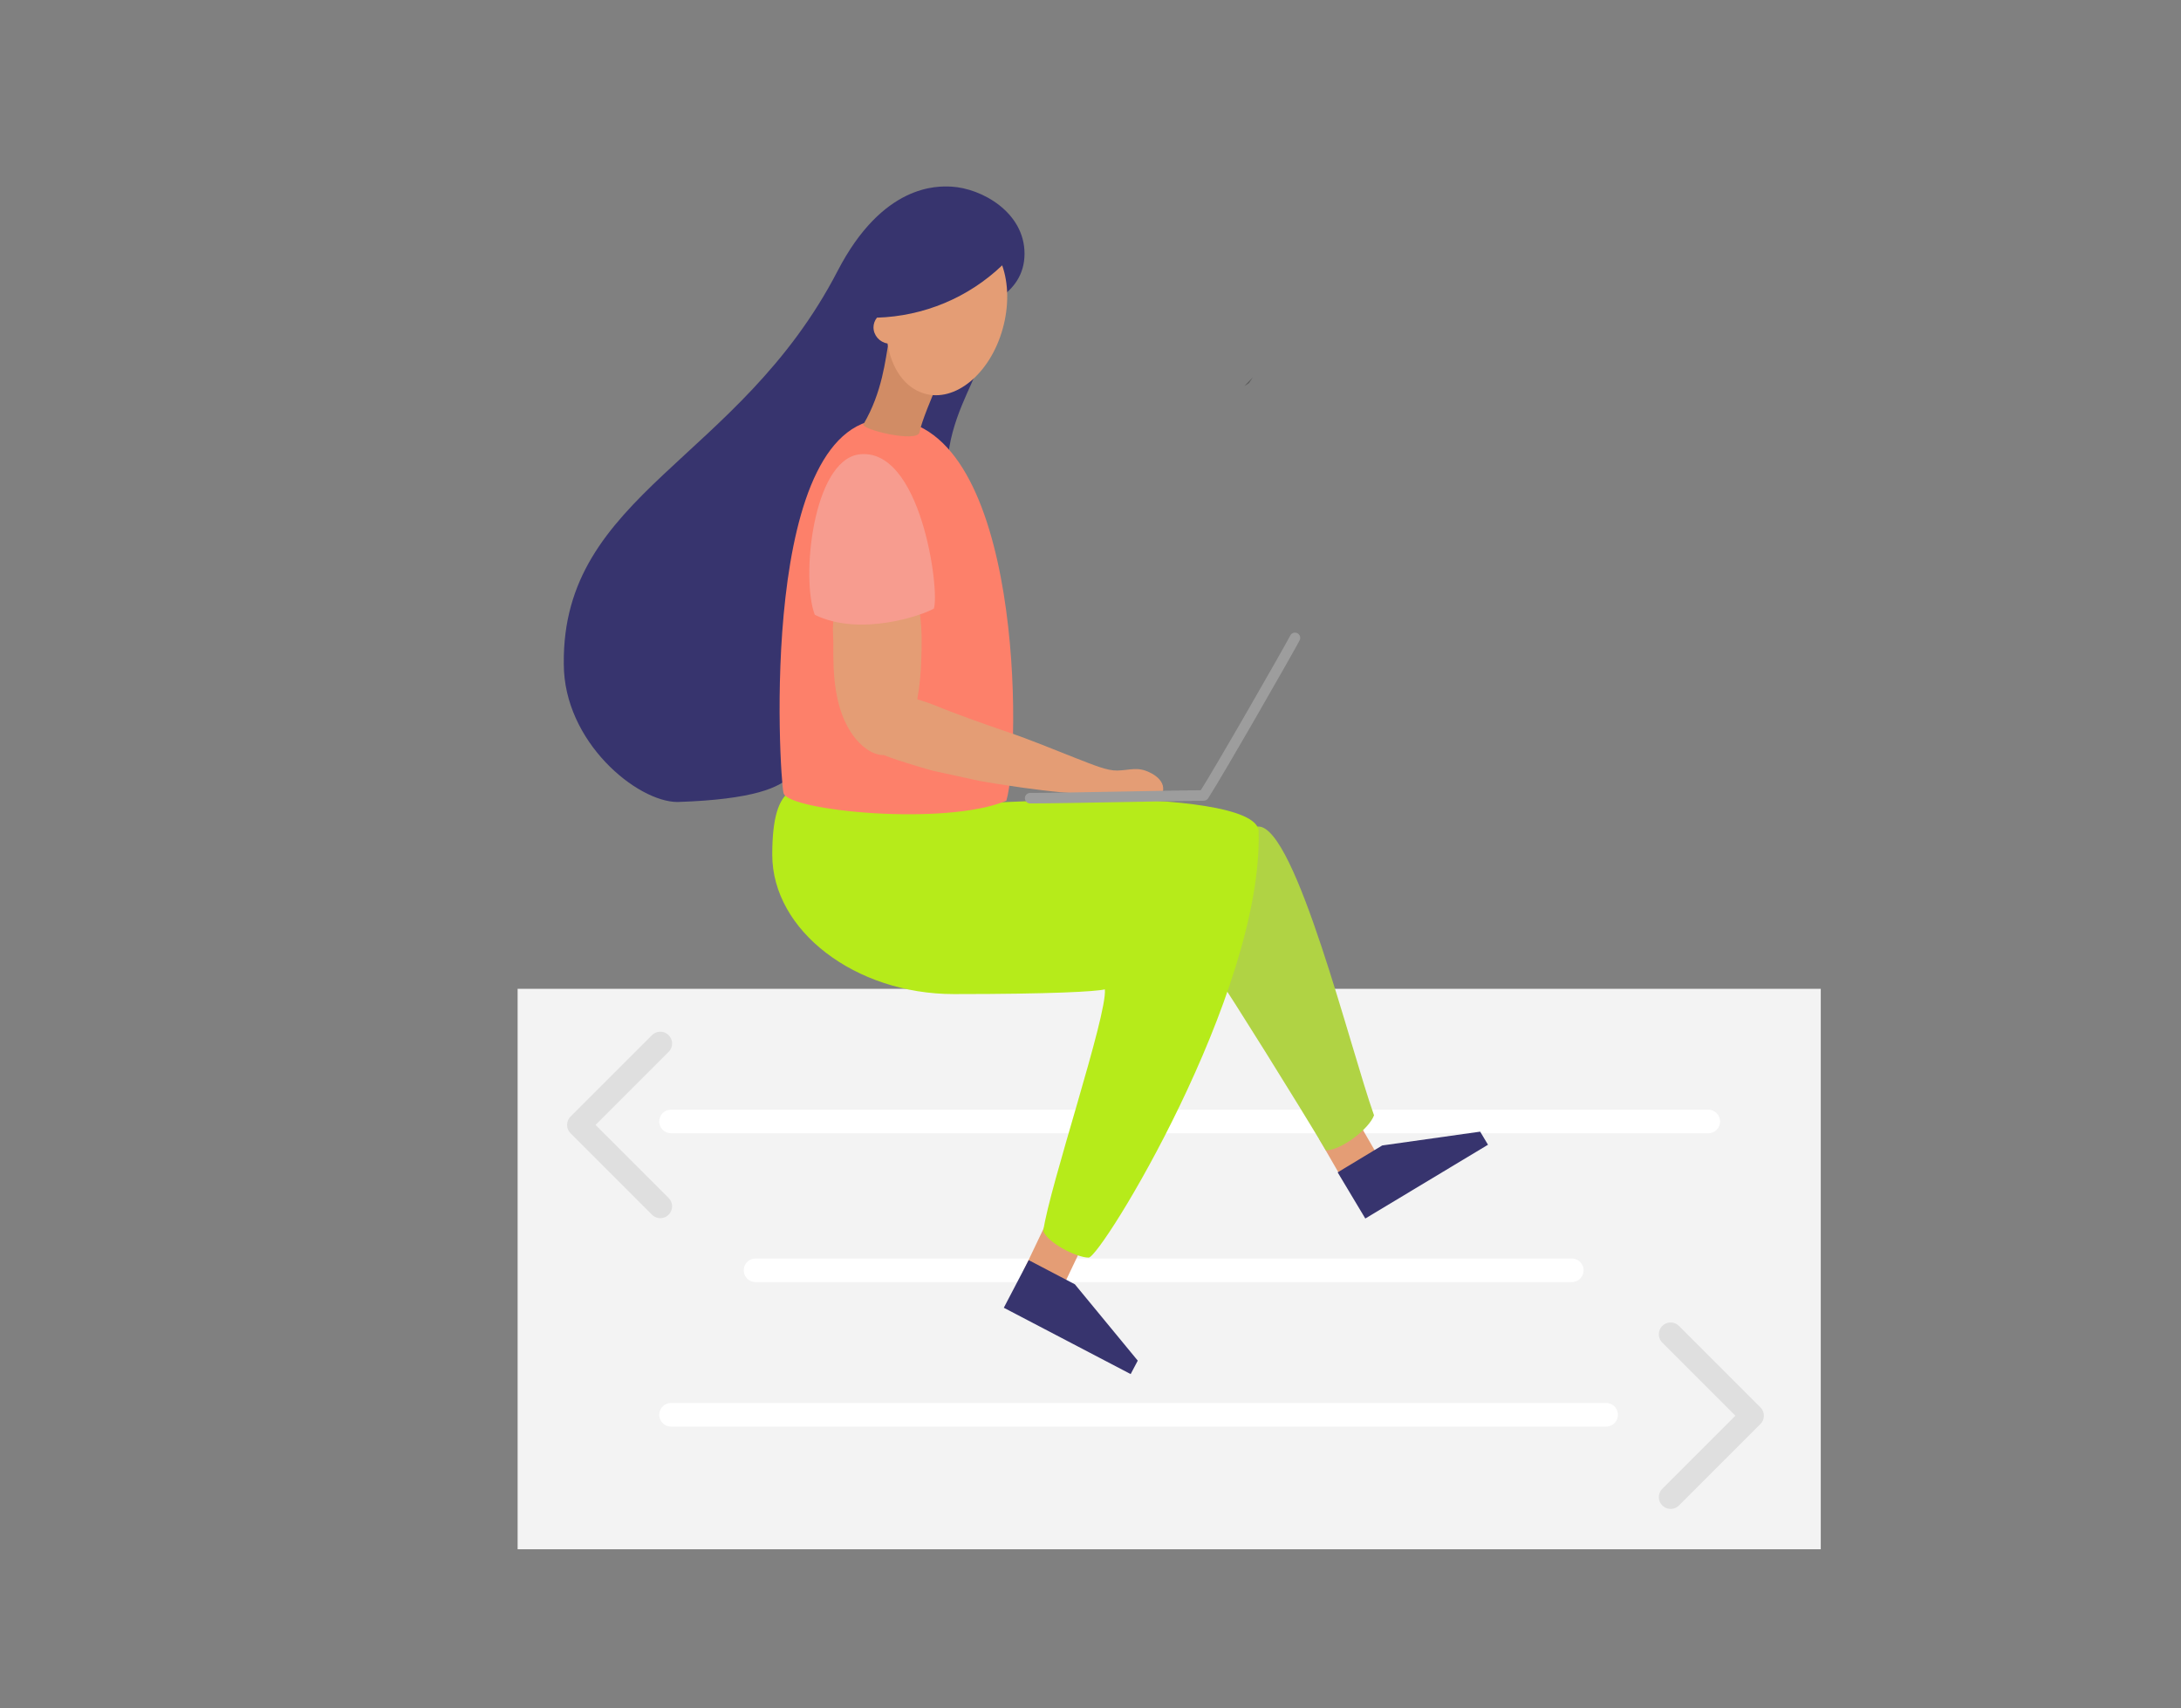 <?xml version="1.0" encoding="utf-8"?>
<!-- Generator: Adobe Illustrator 23.0.3, SVG Export Plug-In . SVG Version: 6.00 Build 0)  -->
<svg version="1.1" id="Layer_1" xmlns="http://www.w3.org/2000/svg" xmlns:xlink="http://www.w3.org/1999/xlink" x="0px" y="0px"
	 viewBox="0 0 1200 940" style="enable-background:new 0 0 1200 940;" xml:space="preserve">
<rect x="0" y="0" width="1200" height="940" fill="#808080" stroke="none"/>
<style type="text/css">
	.st0{fill:#37346E;}
	.st1{fill:#F3F3F3;}
	.st2{fill:none;stroke:#FFFFFF;stroke-width:12.98;stroke-linecap:round;stroke-linejoin:round;}
	.st3{fill:#E49D75;}
	.st4{fill:#B0D344;}
	.st5{opacity:0.27;enable-background:new    ;}
	.st6{fill:#B6EB1A;}
	.st7{fill:#FD806A;}
	.st8{fill:#D18C65;}
	.st9{fill:#F79C8F;}
	.st10{fill:#FFC88E;}
	.st11{fill:none;stroke:#9D9D9D;stroke-width:5.79;stroke-linecap:round;stroke-linejoin:round;}
	.st12{fill:none;stroke:#DFDFDF;stroke-width:12.98;stroke-linecap:round;stroke-linejoin:round;}
</style>
<g id="Layer_3">
	<path class="st0" d="M523.5,102.7c16.5,0.9,40.2,14,40.2,36.9s-23.8,31.9-45.3,35.6c14.5,17.3,20.5,20.7,19,28.1
		s-14.9,27.9-16,51.4S456.6,407.2,444.5,411s11.8,27.6-71.7,30.3c-22.2,0-62.6-33-62.6-76c-1-93.7,96.4-111.5,150.6-216.1
		C485.7,101.1,515.8,102.3,523.5,102.7z"/>
</g>
<path class="st1" d="M284.8,544.1h717v308.4h-717V544.1z"/>
<path class="st2" d="M369.2,617.1h570.7"/>
<path class="st3" d="M725.9,626.9l20.2-11.7l14.3,24.8l-20.2,11.7L725.9,626.9z"/>
<path class="st2" d="M415.7,699h449.1"/>
<path class="st3" d="M575.2,673.9l21.1,10.1L584,709.8l-21.1-10.1L575.2,673.9z"/>
<path class="st4" d="M692.4,454.8c20.5,0,50.7,122.8,63.6,158.9c-2.7,7.5-18.1,19.3-26.5,19.3c-16.3-27.3-52.8-85.8-59.2-94.8
	C665.1,531,671.9,454.8,692.4,454.8z"/>
<path class="st5" d="M684.7,212.4c3.5-2.2,1.8-0.7,4.6-4.8"/>
<path class="st6" d="M457.3,432.3c-17.8,0-32.4-3.8-32.4,38s45.7,76.7,99.9,76.7s78.2-1.4,83.1-2.6c1.5,13.8-30.5,108.6-33.9,133
	c2.5,6.5,18.3,14.6,25,14.6s95.8-144.8,93.5-234.3c0.3-14-51.2-17.9-83.7-17.9s-101.8,3.8-110.6,3.8"/>
<path class="st7" d="M431.1,436.4c-2.3-9.3-14.4-209.4,58.6-205.8s72.3,181.9,64,210C520.4,454.7,433.5,446.2,431.1,436.4z"/>
<path class="st8" d="M514.4,214.7c-1.2,2.7-7.4,17.3-8.5,23.2s-32.6-1.6-30.8-4.5c10.4-17.6,12.1-36,13.8-45.2
	C490.4,179.7,522,196.6,514.4,214.7z"/>
<path class="st3" d="M505.4,332.2l-45.1,4.8c-3.1,3.8-1.7,12.7-1.8,17.3c-0.2,17,0.6,36,10.8,50.3c4,5.6,10.5,11,17,10.9
	c10.1,4,27,8.6,27,8.6l25.6,5.6c0,0,43.1,7.7,64.4,7.2c7.1-0.2,14.3-1,21.4-0.8c4.1,0.1,10.6,1.4,14.5,0c1.1-0.4,0.8-2.9,0.6-3.8
	c-0.9-3.4-4.2-5.8-7.1-7.2c-6.9-3.4-10.8-1.3-17.9-1.1c-5.8,0.1-12.7-2.9-22.8-6.8c-11.9-4.7-25.5-10.3-37.6-14.4
	c-13.8-4.7-27.9-9.7-41.4-15.2c-2.7-1.1-5.5-1.9-8.3-2.8c1.3-7.3,2-14.6,2.2-22c0.3-8,0.4-16.4-0.7-24.3
	C505.7,336.5,506.2,334.1,505.4,332.2z"/>
<path class="st9" d="M448.3,338.3c-7.7-20.4-1-84.1,23.9-88.2c34.6-5.1,45,75.3,41.6,84.8C507.6,338.5,473.3,350.6,448.3,338.3z"/>
<path class="st3" d="M551.4,146c-18.6,17.8-43.1,28-68.9,28.8c-1.2,1.5-1.9,3.4-1.9,5.3c0,4.4,3.3,8.2,7.7,8.9
	c2.2,13.6,9.4,24.3,20.1,27.5c17,5.2,36.4-10.8,43.3-35.6C555.2,168.3,554.9,155.9,551.4,146z"/>
<path class="st10" d="M577.9,438.3c18,0,83-0.5,94.9-0.5"/>
<path class="st11" d="M566.8,439.2c19,0,84.6-1.5,95.5-1.5c8.4-13,47.6-81.5,50.2-86.7"/>
<path class="st0" d="M566,693.4l-13.7,26.2l69.8,36.5l3.9-7.4l-34.6-42L566,693.4z"/>
<path class="st0" d="M736,645.1l15.2,25.4l67.5-40.6l-4.3-7.2l-53.9,7.6L736,645.1z"/>
<path class="st12" d="M363.3,663.8L318.5,619l44.8-44.8"/>
<path class="st12" d="M919.2,823.8L964,779l-44.8-44.8"/>
<path class="st2" d="M369.2,778.5h514.5"/>
</svg>
